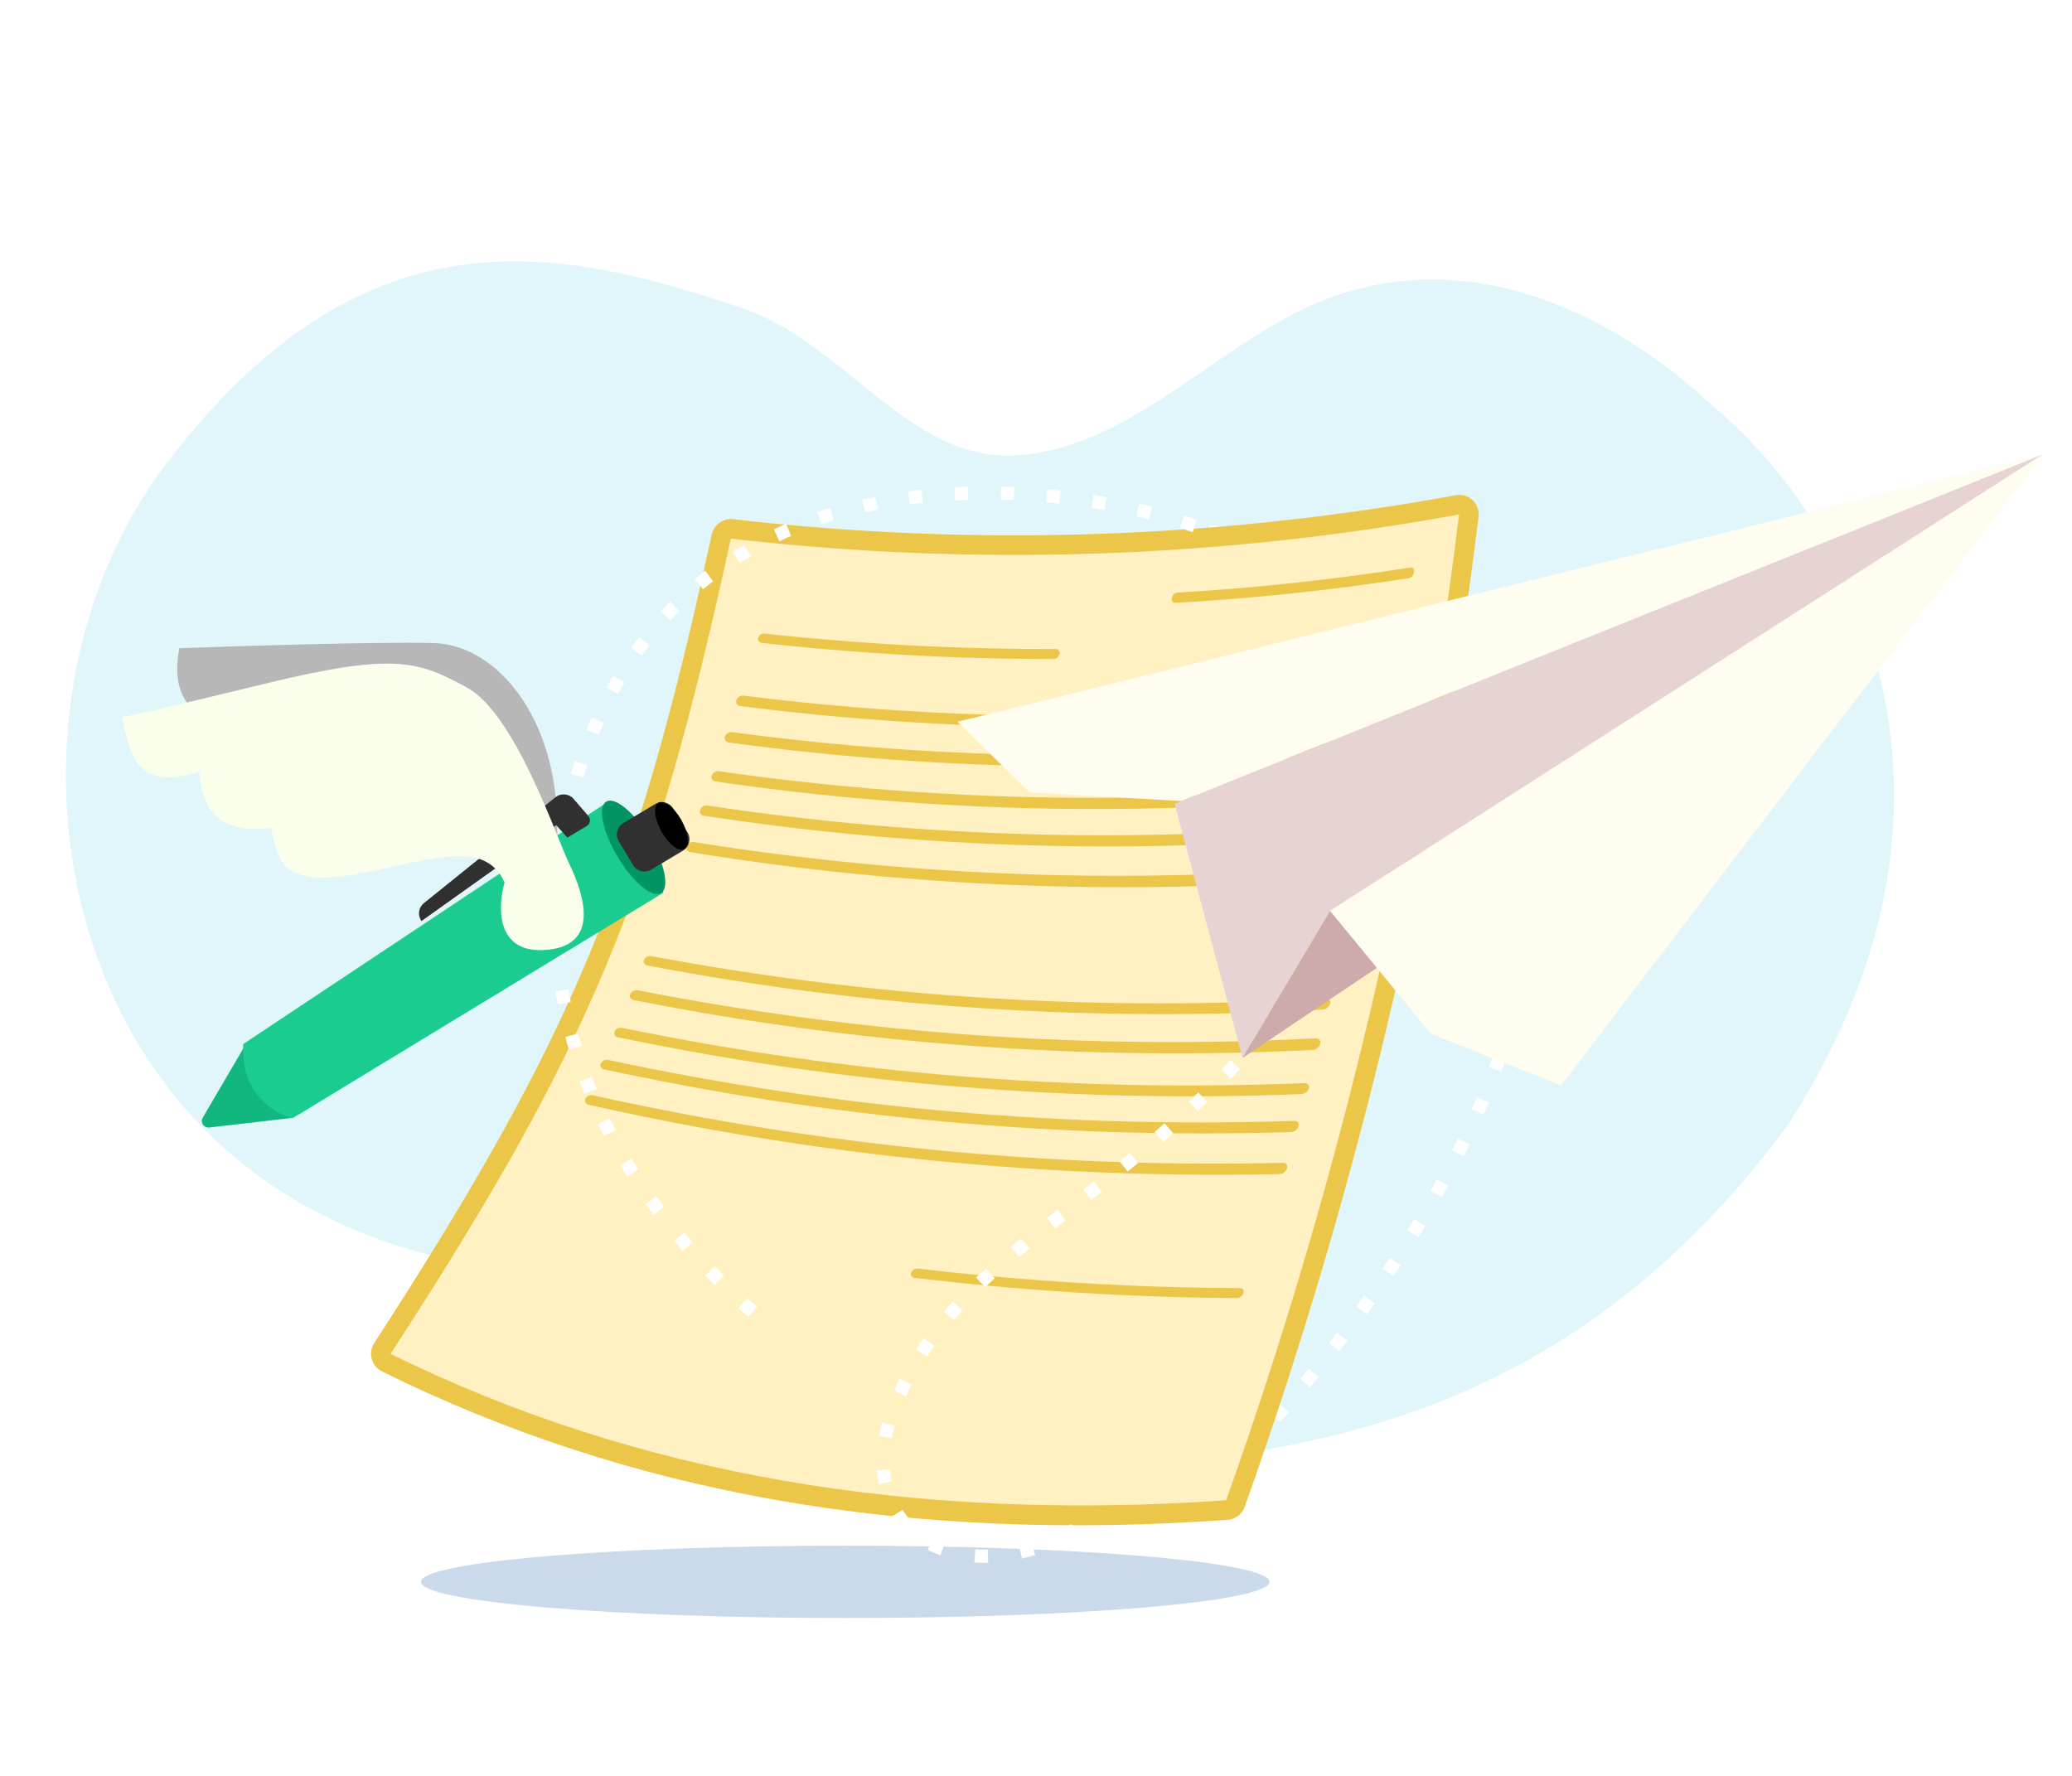 <svg width="315" height="270" viewBox="0 0 315 270" fill="none" xmlns="http://www.w3.org/2000/svg">
<mask id="mask0_511_23969" style="mask-type:alpha" maskUnits="userSpaceOnUse" x="0" y="0" width="315" height="270">
<rect width="315" height="270" fill="#D9D9D9"/>
</mask>
<g mask="url(#mask0_511_23969)">
<path opacity="0.41" d="M72.229 192.21C7.778 181.4 -4.201 109.185 25.27 70.517C54.741 31.849 83.544 36.87 112.937 46.883C128.599 52.212 138.362 70.473 154.831 69.215C170.421 68.021 182.296 55.377 196.045 48.045C222.641 33.863 247.888 50.049 259.718 61.149C283.059 80.396 303.142 122.43 271.925 170.845C235.217 220.909 190.279 220.677 162.538 224.164" fill="#B3E7F2"/>
<g filter="url(#filter0_f_511_23969)">
<path fillRule="evenodd" clip-rule="evenodd" d="M128.5 235C164.121 235 193 237.462 193 240.5C193 243.538 164.123 246 128.5 246C92.877 246 64 243.538 64 240.5C64 237.462 92.877 235 128.5 235Z" fill="#CADAEB"/>
</g>
<g clip-path="url(#clip0_511_23969)">
<path d="M189.081 220.674C213.4 195.858 246.406 144.737 227.049 113.469C206.866 80.866 184.614 80.712 180.892 80.712" stroke="white" stroke-width="2" stroke-dasharray="2 5"/>
<g style="mix-blend-mode:multiply" opacity="0.75">
<path d="M159.6 99.899C144.782 99.924 129.975 99.115 115.248 97.476C115.045 97.464 114.844 97.521 114.677 97.637C114.51 97.753 114.387 97.922 114.328 98.117C114.298 98.2 114.288 98.289 114.297 98.377C114.307 98.465 114.337 98.55 114.385 98.625C114.432 98.699 114.497 98.762 114.572 98.808C114.648 98.854 114.733 98.883 114.821 98.891C129.565 100.536 144.389 101.359 159.224 101.356C159.432 101.334 159.629 101.249 159.786 101.111C159.943 100.973 160.054 100.79 160.104 100.587C160.124 100.508 160.127 100.426 160.111 100.345C160.096 100.265 160.063 100.19 160.015 100.124C159.966 100.058 159.904 100.004 159.832 99.965C159.761 99.926 159.681 99.903 159.6 99.899Z" fill="#FFE078"/>
<path d="M187.584 197.065C171.227 197 154.887 196.006 138.644 194.087C138.43 194.068 138.215 194.116 138.03 194.225C137.844 194.335 137.698 194.499 137.611 194.696C137.571 194.78 137.553 194.873 137.559 194.966C137.565 195.059 137.594 195.149 137.644 195.228C137.693 195.307 137.763 195.371 137.844 195.416C137.926 195.461 138.018 195.484 138.111 195.484C154.369 197.436 170.725 198.466 187.1 198.571C187.325 198.562 187.542 198.485 187.723 198.352C187.905 198.218 188.042 198.034 188.118 197.821C188.152 197.736 188.165 197.643 188.154 197.552C188.143 197.46 188.11 197.373 188.057 197.298C188.004 197.223 187.932 197.162 187.85 197.121C187.767 197.081 187.676 197.062 187.584 197.065Z" fill="#FFE078"/>
<path d="M213.527 87.494C201.767 89.356 189.938 90.63 178.041 91.313C177.853 91.343 177.68 91.428 177.543 91.56C177.406 91.691 177.313 91.861 177.276 92.047L177.25 92.206C177.221 92.283 177.212 92.365 177.224 92.447C177.236 92.528 177.267 92.604 177.316 92.67C177.365 92.736 177.43 92.788 177.504 92.822C177.578 92.857 177.66 92.872 177.741 92.867C189.642 92.192 201.493 90.942 213.292 89.117C213.484 89.068 213.658 88.962 213.789 88.813C213.92 88.664 214.003 88.479 214.027 88.281L214.04 88.129C214.104 87.725 213.876 87.435 213.527 87.494Z" fill="#FFE078"/>
<path d="M209.795 108.776C177.18 112.823 144.186 112.745 111.591 108.543C111.491 108.534 111.395 108.502 111.309 108.45C111.223 108.397 111.151 108.326 111.097 108.242C111.044 108.157 111.01 108.061 110.999 107.961C110.989 107.861 111.001 107.761 111.035 107.666C111.122 107.47 111.268 107.305 111.453 107.196C111.638 107.086 111.853 107.038 112.067 107.057C144.616 111.176 177.553 111.175 210.101 107.056C210.53 106.994 210.822 107.353 210.734 107.849C210.683 108.078 210.567 108.286 210.4 108.45C210.234 108.615 210.023 108.728 209.795 108.776Z" fill="#FFE078"/>
<path d="M208.665 115.106C175.807 118.89 142.604 118.528 109.837 114.027C109.737 114.018 109.641 113.986 109.555 113.934C109.47 113.882 109.397 113.81 109.344 113.726C109.29 113.641 109.256 113.545 109.246 113.445C109.235 113.346 109.247 113.245 109.281 113.151C109.358 112.935 109.504 112.751 109.696 112.627C109.888 112.503 110.116 112.445 110.344 112.463C143.064 116.877 176.21 117.161 209.001 113.308C209.43 113.246 209.728 113.619 209.64 114.115C209.596 114.359 209.479 114.584 209.305 114.761C209.131 114.938 208.908 115.058 208.665 115.106Z" fill="#FFE078"/>
<path d="M207.343 122.028C174.216 125.512 140.783 124.837 107.822 120.019C107.721 120.008 107.624 119.974 107.538 119.919C107.453 119.864 107.381 119.789 107.329 119.702C107.277 119.614 107.246 119.516 107.239 119.414C107.232 119.313 107.249 119.211 107.288 119.117C107.366 118.905 107.513 118.725 107.706 118.607C107.898 118.488 108.124 118.437 108.349 118.462C141.263 123.186 174.638 123.782 207.7 120.237C208.149 120.182 208.426 120.547 208.338 121.044C208.292 121.289 208.171 121.514 207.994 121.69C207.816 121.866 207.589 121.983 207.343 122.028Z" fill="#FFE078"/>
<path d="M206.162 128.022C172.805 131.238 139.177 130.284 106.056 125.183C105.955 125.174 105.857 125.141 105.77 125.087C105.683 125.033 105.61 124.959 105.557 124.872C105.504 124.785 105.472 124.687 105.463 124.585C105.455 124.483 105.47 124.381 105.508 124.286C105.593 124.075 105.744 123.898 105.939 123.781C106.135 123.664 106.363 123.614 106.589 123.639C139.663 128.646 173.232 129.506 206.519 126.198C206.621 126.19 206.723 126.207 206.816 126.248C206.91 126.29 206.991 126.354 207.053 126.435C207.116 126.515 207.156 126.611 207.172 126.711C207.188 126.812 207.179 126.915 207.145 127.011C207.103 127.26 206.987 127.49 206.811 127.671C206.636 127.852 206.409 127.974 206.162 128.022Z" fill="#FFE078"/>
<path d="M204.796 134.59C171.177 137.498 137.328 136.217 104.025 130.775C103.924 130.764 103.827 130.73 103.741 130.675C103.655 130.62 103.584 130.545 103.532 130.458C103.48 130.37 103.449 130.272 103.442 130.17C103.435 130.068 103.451 129.967 103.491 129.873C103.574 129.66 103.726 129.482 103.924 129.367C104.121 129.252 104.351 129.207 104.577 129.239C137.831 134.594 171.622 135.793 205.171 132.806C205.273 132.798 205.375 132.815 205.469 132.856C205.562 132.897 205.643 132.961 205.705 133.042C205.768 133.123 205.809 133.218 205.825 133.319C205.84 133.42 205.831 133.523 205.797 133.619C205.741 133.86 205.617 134.08 205.44 134.252C205.262 134.425 205.038 134.542 204.796 134.59Z" fill="#FFE078"/>
<path d="M200.281 154.671C165.907 156.662 131.419 154.42 97.593 147.996C97.492 147.983 97.395 147.947 97.311 147.891C97.226 147.835 97.156 147.76 97.105 147.671C97.055 147.583 97.025 147.485 97.02 147.383C97.014 147.282 97.032 147.18 97.072 147.087C97.164 146.876 97.325 146.703 97.527 146.594C97.73 146.486 97.964 146.448 98.19 146.488C131.969 152.834 166.403 154.987 200.71 152.896C200.813 152.888 200.917 152.906 201.011 152.949C201.106 152.992 201.188 153.058 201.25 153.141C201.312 153.225 201.351 153.322 201.365 153.425C201.378 153.528 201.365 153.633 201.327 153.729C201.267 153.973 201.136 154.193 200.949 154.361C200.762 154.529 200.529 154.637 200.281 154.671Z" fill="#FFE078"/>
<path d="M198.691 160.849C164.085 162.557 129.4 160.009 95.415 153.262C95.315 153.249 95.218 153.214 95.134 153.157C95.049 153.101 94.979 153.026 94.928 152.938C94.877 152.85 94.848 152.751 94.842 152.65C94.837 152.548 94.854 152.447 94.894 152.353C95.007 152.152 95.181 151.992 95.392 151.898C95.603 151.804 95.838 151.78 96.063 151.83C130 158.486 164.625 160.951 199.163 159.169C199.266 159.161 199.37 159.179 199.464 159.222C199.559 159.265 199.641 159.331 199.703 159.414C199.765 159.497 199.804 159.595 199.818 159.698C199.831 159.801 199.818 159.906 199.78 160.002C199.7 160.233 199.554 160.437 199.361 160.587C199.168 160.737 198.935 160.828 198.691 160.849Z" fill="#FFE078"/>
<path d="M196.952 167.566C162.095 168.933 127.202 166.036 93.048 158.94C92.946 158.926 92.849 158.889 92.764 158.831C92.679 158.774 92.608 158.697 92.557 158.608C92.506 158.519 92.476 158.42 92.47 158.317C92.463 158.215 92.481 158.112 92.52 158.017C92.633 157.816 92.808 157.656 93.018 157.562C93.229 157.468 93.464 157.444 93.689 157.494C127.795 164.515 162.634 167.323 197.425 165.854C197.53 165.841 197.636 165.856 197.733 165.897C197.83 165.939 197.914 166.005 197.977 166.09C198.039 166.175 198.079 166.274 198.09 166.379C198.102 166.484 198.085 166.59 198.043 166.686C197.966 166.923 197.822 167.132 197.628 167.289C197.435 167.445 197.2 167.541 196.952 167.566Z" fill="#FFE078"/>
<path d="M195.405 173.365C160.327 174.46 125.246 171.257 90.946 163.828C90.844 163.819 90.745 163.785 90.659 163.729C90.573 163.674 90.501 163.598 90.45 163.509C90.398 163.42 90.37 163.32 90.365 163.217C90.361 163.115 90.382 163.013 90.425 162.92C90.534 162.715 90.708 162.552 90.919 162.457C91.131 162.362 91.368 162.341 91.594 162.396C125.848 169.719 160.869 172.828 195.878 171.652C195.981 171.644 196.085 171.662 196.18 171.705C196.274 171.747 196.356 171.814 196.418 171.897C196.48 171.98 196.519 172.078 196.533 172.181C196.547 172.284 196.534 172.389 196.495 172.485C196.422 172.724 196.279 172.935 196.085 173.092C195.891 173.249 195.654 173.344 195.405 173.365Z" fill="#FFE078"/>
<path d="M193.635 179.721C158.325 180.491 123.052 176.954 88.599 169.187C88.496 169.176 88.397 169.14 88.31 169.084C88.223 169.027 88.151 168.95 88.099 168.86C88.048 168.77 88.018 168.669 88.014 168.566C88.009 168.462 88.029 168.359 88.072 168.264C88.184 168.063 88.359 167.903 88.569 167.809C88.78 167.715 89.015 167.691 89.24 167.741C123.652 175.406 158.87 178.847 194.115 177.989C194.22 177.982 194.324 178.002 194.419 178.046C194.514 178.09 194.596 178.158 194.658 178.242C194.72 178.326 194.76 178.424 194.774 178.528C194.788 178.632 194.776 178.737 194.739 178.835C194.661 179.074 194.515 179.285 194.319 179.442C194.123 179.599 193.885 179.696 193.635 179.721Z" fill="#FFE078"/>
</g>
<path d="M187.016 229.459C186.858 229.529 186.69 229.572 186.517 229.584C137.95 233.046 96.147 225.713 58.721 207.169C58.533 207.075 58.368 206.941 58.236 206.778C58.104 206.616 58.008 206.426 57.954 206.224C57.897 206.022 57.884 205.81 57.914 205.602C57.945 205.394 58.02 205.195 58.133 205.018C88.416 158.288 98.037 135.218 109.661 81.575C109.709 81.347 109.81 81.134 109.955 80.953C110.101 80.772 110.287 80.627 110.498 80.531C110.742 80.421 111.011 80.38 111.276 80.41C148.006 84.639 185.16 83.395 221.524 76.718C221.755 76.674 221.993 76.686 222.218 76.753C222.444 76.819 222.65 76.938 222.821 77.099C222.99 77.26 223.12 77.458 223.198 77.678C223.277 77.898 223.303 78.133 223.274 78.365C216.986 129.589 205.079 179.966 187.766 228.584C187.706 228.773 187.608 228.947 187.479 229.097C187.35 229.247 187.193 229.37 187.016 229.459Z" fill="#FFF1C1"/>
<path d="M111.107 81.89C147.99 86.15 185.301 84.912 221.82 78.217C215.544 129.325 203.669 179.588 186.408 228.1C138.946 231.41 96.663 224.243 59.377 205.832C89.392 159.63 99.216 136.648 111.107 81.89ZM109.89 79.172C109.464 79.364 109.089 79.654 108.795 80.018C108.502 80.381 108.298 80.809 108.201 81.266C96.64 134.686 87.031 157.637 56.888 204.206C56.658 204.56 56.507 204.958 56.443 205.375C56.38 205.791 56.405 206.217 56.518 206.623C56.628 207.028 56.823 207.406 57.089 207.731C57.355 208.056 57.688 208.321 58.064 208.508C95.779 227.151 137.792 234.553 186.628 231.069C186.972 231.044 187.309 230.959 187.625 230.818C187.993 230.656 188.325 230.421 188.6 230.126C188.874 229.832 189.087 229.485 189.224 229.107C206.559 180.39 218.482 129.914 224.777 78.59C224.837 78.124 224.785 77.65 224.627 77.208C224.468 76.765 224.208 76.367 223.866 76.045C223.524 75.725 223.111 75.491 222.662 75.36C222.212 75.23 221.738 75.207 221.278 75.295C185.049 81.934 148.035 83.16 111.446 78.932C110.925 78.872 110.398 78.951 109.917 79.16L109.89 79.172Z" fill="#EBC648"/>
<path d="M160.518 98.672C145.708 98.721 130.906 97.936 116.184 96.323C115.984 96.309 115.785 96.363 115.62 96.475C115.454 96.588 115.331 96.753 115.271 96.944C115.238 97.028 115.226 97.119 115.235 97.21C115.244 97.3 115.274 97.387 115.322 97.463C115.371 97.54 115.437 97.604 115.514 97.651C115.592 97.697 115.68 97.725 115.77 97.731C130.513 99.384 145.338 100.207 160.173 100.197C160.38 100.184 160.577 100.104 160.735 99.968C160.892 99.833 161.001 99.65 161.045 99.448C161.079 99.362 161.092 99.269 161.082 99.177C161.072 99.085 161.039 98.996 160.987 98.92C160.935 98.843 160.866 98.781 160.784 98.737C160.702 98.694 160.611 98.672 160.518 98.672Z" fill="#EBC648"/>
<path d="M188.489 195.844C172.139 195.771 155.807 194.78 139.569 192.873C139.353 192.853 139.136 192.901 138.948 193.008C138.76 193.116 138.609 193.279 138.517 193.475C138.481 193.561 138.467 193.654 138.475 193.746C138.483 193.838 138.513 193.928 138.562 194.006C138.612 194.085 138.679 194.15 138.76 194.197C138.84 194.244 138.93 194.271 139.022 194.276C155.286 196.223 171.646 197.251 188.024 197.357C188.25 197.348 188.467 197.272 188.648 197.138C188.83 197.004 188.967 196.82 189.043 196.608C189.076 196.52 189.086 196.426 189.074 196.333C189.061 196.241 189.026 196.153 188.971 196.077C188.916 196.002 188.843 195.941 188.759 195.9C188.675 195.859 188.582 195.84 188.489 195.844Z" fill="#EBC648"/>
<path d="M214.452 86.281C202.683 88.125 190.854 89.399 178.966 90.101C178.774 90.125 178.595 90.21 178.455 90.343C178.316 90.476 178.222 90.65 178.188 90.841L178.155 90.986C178.131 91.064 178.125 91.146 178.139 91.227C178.153 91.307 178.185 91.383 178.233 91.448C178.282 91.514 178.345 91.567 178.418 91.604C178.491 91.641 178.571 91.66 178.652 91.66C190.554 90.985 202.408 89.733 214.216 87.904C214.405 87.852 214.573 87.745 214.702 87.598C214.83 87.45 214.912 87.268 214.938 87.075L214.965 86.916C215.029 86.512 214.788 86.229 214.452 86.281Z" fill="#EBC648"/>
<path d="M210.706 107.568C178.091 111.603 145.098 111.525 112.502 107.336C112.402 107.324 112.305 107.289 112.22 107.234C112.135 107.18 112.064 107.107 112.011 107.02C111.958 106.934 111.926 106.837 111.916 106.736C111.906 106.636 111.919 106.534 111.954 106.439C112.031 106.228 112.175 106.047 112.364 105.924C112.554 105.801 112.777 105.742 113.003 105.758C145.54 109.868 178.466 109.867 211.003 105.755C211.452 105.701 211.73 106.066 211.642 106.562C211.603 106.804 211.493 107.028 211.327 107.207C211.16 107.387 210.944 107.512 210.706 107.568Z" fill="#EBC648"/>
<path d="M209.601 113.953C176.738 117.729 143.532 117.369 110.76 112.88C110.659 112.868 110.563 112.833 110.478 112.778C110.393 112.724 110.321 112.65 110.268 112.564C110.216 112.478 110.183 112.381 110.173 112.28C110.163 112.18 110.176 112.078 110.211 111.983C110.291 111.769 110.439 111.588 110.632 111.466C110.825 111.344 111.052 111.289 111.28 111.309C143.998 115.725 177.143 116.004 209.931 112.14C210.034 112.128 210.138 112.142 210.234 112.182C210.329 112.222 210.413 112.287 210.476 112.369C210.539 112.451 210.579 112.548 210.594 112.65C210.608 112.753 210.595 112.857 210.556 112.954C210.515 113.196 210.401 113.421 210.231 113.599C210.061 113.777 209.841 113.9 209.601 113.953Z" fill="#EBC648"/>
<path d="M208.268 120.815C175.14 124.292 141.708 123.617 108.747 118.807C108.647 118.794 108.551 118.76 108.466 118.705C108.381 118.65 108.309 118.577 108.256 118.491C108.204 118.405 108.171 118.308 108.161 118.207C108.151 118.106 108.164 118.005 108.199 117.91C108.281 117.698 108.431 117.518 108.625 117.399C108.819 117.279 109.047 117.227 109.274 117.249C142.185 121.979 175.56 122.57 208.619 119.01C208.72 119.002 208.822 119.019 208.916 119.06C209.009 119.102 209.09 119.166 209.153 119.247C209.215 119.327 209.256 119.423 209.272 119.523C209.287 119.624 209.278 119.727 209.244 119.823C209.199 120.067 209.083 120.292 208.909 120.469C208.735 120.646 208.512 120.767 208.268 120.815Z" fill="#EBC648"/>
<path d="M207.086 126.809C173.733 130.038 140.107 129.1 106.985 124.016C106.884 124.005 106.787 123.971 106.701 123.915C106.616 123.86 106.544 123.786 106.492 123.698C106.44 123.611 106.41 123.512 106.402 123.411C106.395 123.309 106.412 123.207 106.451 123.113C106.531 122.899 106.682 122.719 106.878 122.601C107.074 122.484 107.305 122.436 107.531 122.466C140.601 127.466 174.165 128.328 207.449 125.031C207.897 124.977 208.175 125.342 208.087 125.838C208.03 126.079 207.906 126.298 207.728 126.47C207.551 126.642 207.328 126.759 207.086 126.809Z" fill="#EBC648"/>
<path d="M205.72 133.375C172.102 136.277 138.253 134.996 104.95 129.561C104.848 129.552 104.75 129.519 104.664 129.465C104.577 129.411 104.504 129.337 104.451 129.25C104.397 129.163 104.365 129.065 104.357 128.963C104.348 128.862 104.364 128.759 104.402 128.664C104.486 128.45 104.641 128.27 104.841 128.154C105.04 128.038 105.273 127.992 105.502 128.025C138.748 133.364 172.529 134.539 206.066 131.524C206.17 131.513 206.274 131.53 206.37 131.571C206.466 131.613 206.549 131.678 206.613 131.761C206.676 131.844 206.717 131.941 206.732 132.045C206.746 132.148 206.734 132.253 206.697 132.351C206.655 132.599 206.539 132.83 206.365 133.012C206.191 133.195 205.967 133.321 205.72 133.375Z" fill="#EBC648"/>
<path d="M201.131 153.475C166.758 155.482 132.268 153.24 98.444 146.799C98.342 146.788 98.245 146.754 98.159 146.699C98.074 146.644 98.002 146.57 97.95 146.482C97.898 146.394 97.868 146.296 97.86 146.194C97.853 146.093 97.87 145.991 97.909 145.897C98.018 145.692 98.192 145.529 98.403 145.435C98.615 145.34 98.852 145.318 99.078 145.373C132.858 151.714 167.29 153.866 201.597 151.782C201.7 151.773 201.804 151.791 201.899 151.834C201.993 151.877 202.075 151.943 202.137 152.027C202.199 152.11 202.238 152.208 202.252 152.31C202.266 152.413 202.253 152.518 202.214 152.615C202.14 152.85 201.998 153.057 201.805 153.21C201.612 153.364 201.377 153.456 201.131 153.475Z" fill="#EBC648"/>
<path d="M199.616 159.636C165.01 161.344 130.325 158.796 96.34 152.049C96.239 152.038 96.142 152.003 96.056 151.948C95.971 151.893 95.899 151.819 95.847 151.731C95.795 151.644 95.764 151.545 95.757 151.444C95.75 151.342 95.767 151.24 95.806 151.146C95.904 150.936 96.069 150.765 96.275 150.658C96.481 150.551 96.716 150.515 96.944 150.555C130.892 157.209 165.53 159.663 200.078 157.862C200.182 157.854 200.285 157.872 200.38 157.915C200.474 157.958 200.556 158.024 200.618 158.107C200.68 158.19 200.72 158.288 200.733 158.391C200.747 158.494 200.734 158.599 200.696 158.695C200.634 158.944 200.497 159.167 200.304 159.335C200.111 159.503 199.871 159.608 199.616 159.636Z" fill="#EBC648"/>
<path d="M197.871 166.339C163.013 167.722 128.118 164.825 93.966 157.712C93.864 157.703 93.765 157.669 93.679 157.613C93.593 157.558 93.521 157.482 93.47 157.393C93.418 157.304 93.39 157.204 93.385 157.101C93.381 156.999 93.401 156.896 93.445 156.803C93.554 156.599 93.728 156.436 93.939 156.341C94.151 156.246 94.388 156.225 94.614 156.28C128.725 163.299 163.566 166.115 198.362 164.667C198.465 164.658 198.569 164.676 198.663 164.719C198.758 164.762 198.84 164.828 198.902 164.912C198.964 164.995 199.003 165.093 199.017 165.195C199.03 165.298 199.017 165.403 198.979 165.5C198.898 165.733 198.75 165.938 198.552 166.087C198.355 166.237 198.118 166.324 197.871 166.339Z" fill="#EBC648"/>
<path d="M196.298 172.117C161.226 173.214 126.152 170.014 91.859 162.588C91.756 162.579 91.658 162.545 91.572 162.489C91.485 162.434 91.413 162.358 91.362 162.269C91.311 162.18 91.282 162.08 91.278 161.977C91.274 161.875 91.294 161.772 91.338 161.679C91.446 161.475 91.62 161.312 91.832 161.217C92.044 161.122 92.281 161.101 92.506 161.156C126.761 168.479 161.782 171.587 196.79 170.412C196.894 170.404 196.998 170.422 197.092 170.464C197.187 170.507 197.269 170.573 197.331 170.657C197.392 170.74 197.432 170.838 197.446 170.941C197.459 171.044 197.446 171.148 197.408 171.245C197.331 171.484 197.184 171.695 196.986 171.85C196.788 172.006 196.549 172.099 196.298 172.117Z" fill="#EBC648"/>
<path d="M194.54 178.501C159.23 179.274 123.957 175.736 89.504 167.966C89.403 167.954 89.306 167.918 89.222 167.862C89.137 167.805 89.067 167.73 89.016 167.642C88.966 167.554 88.936 167.455 88.931 167.354C88.925 167.252 88.943 167.151 88.983 167.058C89.095 166.853 89.271 166.69 89.485 166.594C89.698 166.499 89.937 166.475 90.165 166.528C124.578 174.198 159.799 177.644 195.046 176.789C195.15 176.779 195.256 176.795 195.351 176.838C195.447 176.881 195.53 176.949 195.591 177.034C195.653 177.119 195.69 177.219 195.701 177.323C195.711 177.428 195.693 177.533 195.65 177.628C195.576 177.87 195.43 178.083 195.232 178.239C195.033 178.395 194.792 178.486 194.54 178.501Z" fill="#EBC648"/>
<path d="M187.806 161.86C164.513 186.428 142.178 192.384 134.734 217.696C131.012 236.308 150.368 241.52 164.513 231.841" stroke="white" stroke-width="2" stroke-dasharray="2 5"/>
<path d="M181.636 79.966C164.016 73.763 102.763 63.341 87.087 120.169C81.131 141.759 83.579 172.283 114.847 199.829" stroke="white" stroke-width="2" stroke-dasharray="2 5"/>
</g>
<path d="M202.21 138.48L188.899 160.843L178.57 122.206L310.671 69.019L202.21 138.48Z" fill="#E7D3D3"/>
<path d="M188.901 160.845L209.43 147.079L202.211 138.481L188.901 160.845Z" fill="#CEABAB"/>
<path d="M217.527 157.17L202.212 138.479L310.673 69.018L179.559 121.781L156.514 120.472L145.564 109.736L310.673 69.018L237.309 165.036L217.527 157.17Z" fill="#FFFCF0"/>
<path d="M65.857 97.766C58.014 97.557 36.854 98.2 27.254 98.548C25.957 105.969 28.562 108.687 38.402 115.052C46.274 120.145 66.673 126.42 75.889 128.922L78.676 138.87L84.959 138.059C84.985 137.292 84.959 133.401 84.645 123.974C84.233 109.139 75.66 98.028 65.857 97.766Z" fill="#B7B7B7"/>
<path d="M30.824 169.924L37.109 159.198L44.432 169.961L31.802 171.423C30.983 171.518 30.407 170.635 30.824 169.924Z" fill="#12B67F"/>
<path d="M36.956 158.748L92.386 121.909L100.875 135.712L44.485 170.009L44.239 169.938C40.111 168.739 37.211 165.036 37.036 160.74L36.956 158.748Z" fill="#1ACC90"/>
<path d="M89.202 125.581L86.252 127.346L84.56 125.449L64.071 140.036L63.985 139.891C63.473 139.035 63.67 137.932 64.447 137.306L84.439 121.214C85.28 120.537 86.507 120.65 87.21 121.468L89.448 124.071C89.852 124.542 89.735 125.263 89.202 125.581Z" fill="#303030"/>
<ellipse cx="96.33" cy="128.83" rx="2.824" ry="8.101" transform="rotate(-30.876 96.33 128.83)" fill="#029463"/>
<path d="M94.067 127.886C93.5 126.937 93.809 125.709 94.757 125.143L99.608 122.242C100.556 121.675 101.784 121.984 102.351 122.932L104.532 126.58C105.099 127.528 104.79 128.756 103.842 129.323L98.991 132.223C98.043 132.79 96.815 132.481 96.248 131.533L94.067 127.886Z" fill="#303030"/>
<ellipse cx="102.076" cy="125.559" rx="4.023" ry="1.748" transform="rotate(60.929 102.076 125.559)" fill="black"/>
<path d="M82.58 144.445C75.358 144.769 75.662 137.742 76.716 134.188C73.519 127.005 64.228 131.242 53.483 133.008C42.738 134.775 42.208 130.665 41.209 125.857C31.16 127.154 30.665 120.382 30.279 117.393C23.352 119.426 21.154 117.052 20.072 114.533C19.207 112.518 18.733 110.022 18.605 109.025C19.225 108.945 24.428 107.818 40.274 103.95C60.083 99.116 63.673 100.551 70.999 104.543C78.325 108.535 84.505 127.106 86.572 131.397C88.639 135.688 91.609 144.039 82.58 144.445Z" fill="#FAFFEB"/>
</g>
<defs>
<filter id="filter0_f_511_23969" x="59" y="230" width="139" height="21" filterUnits="userSpaceOnUse" color-interpolation-filters="sRGB">
<feFlood flood-opacity="0" result="BackgroundImageFix"/>
<feBlend mode="normal" in="SourceGraphic" in2="BackgroundImageFix" result="shape"/>
<feGaussianBlur stdDeviation="2.5" result="effect1_foregroundBlur_511_23969"/>
</filter>
<clipPath id="clip0_511_23969">
<rect width="206.37" height="170.173" fill="white" transform="translate(17.851 120.392) rotate(-24.125)"/>
</clipPath>
</defs>
</svg>

